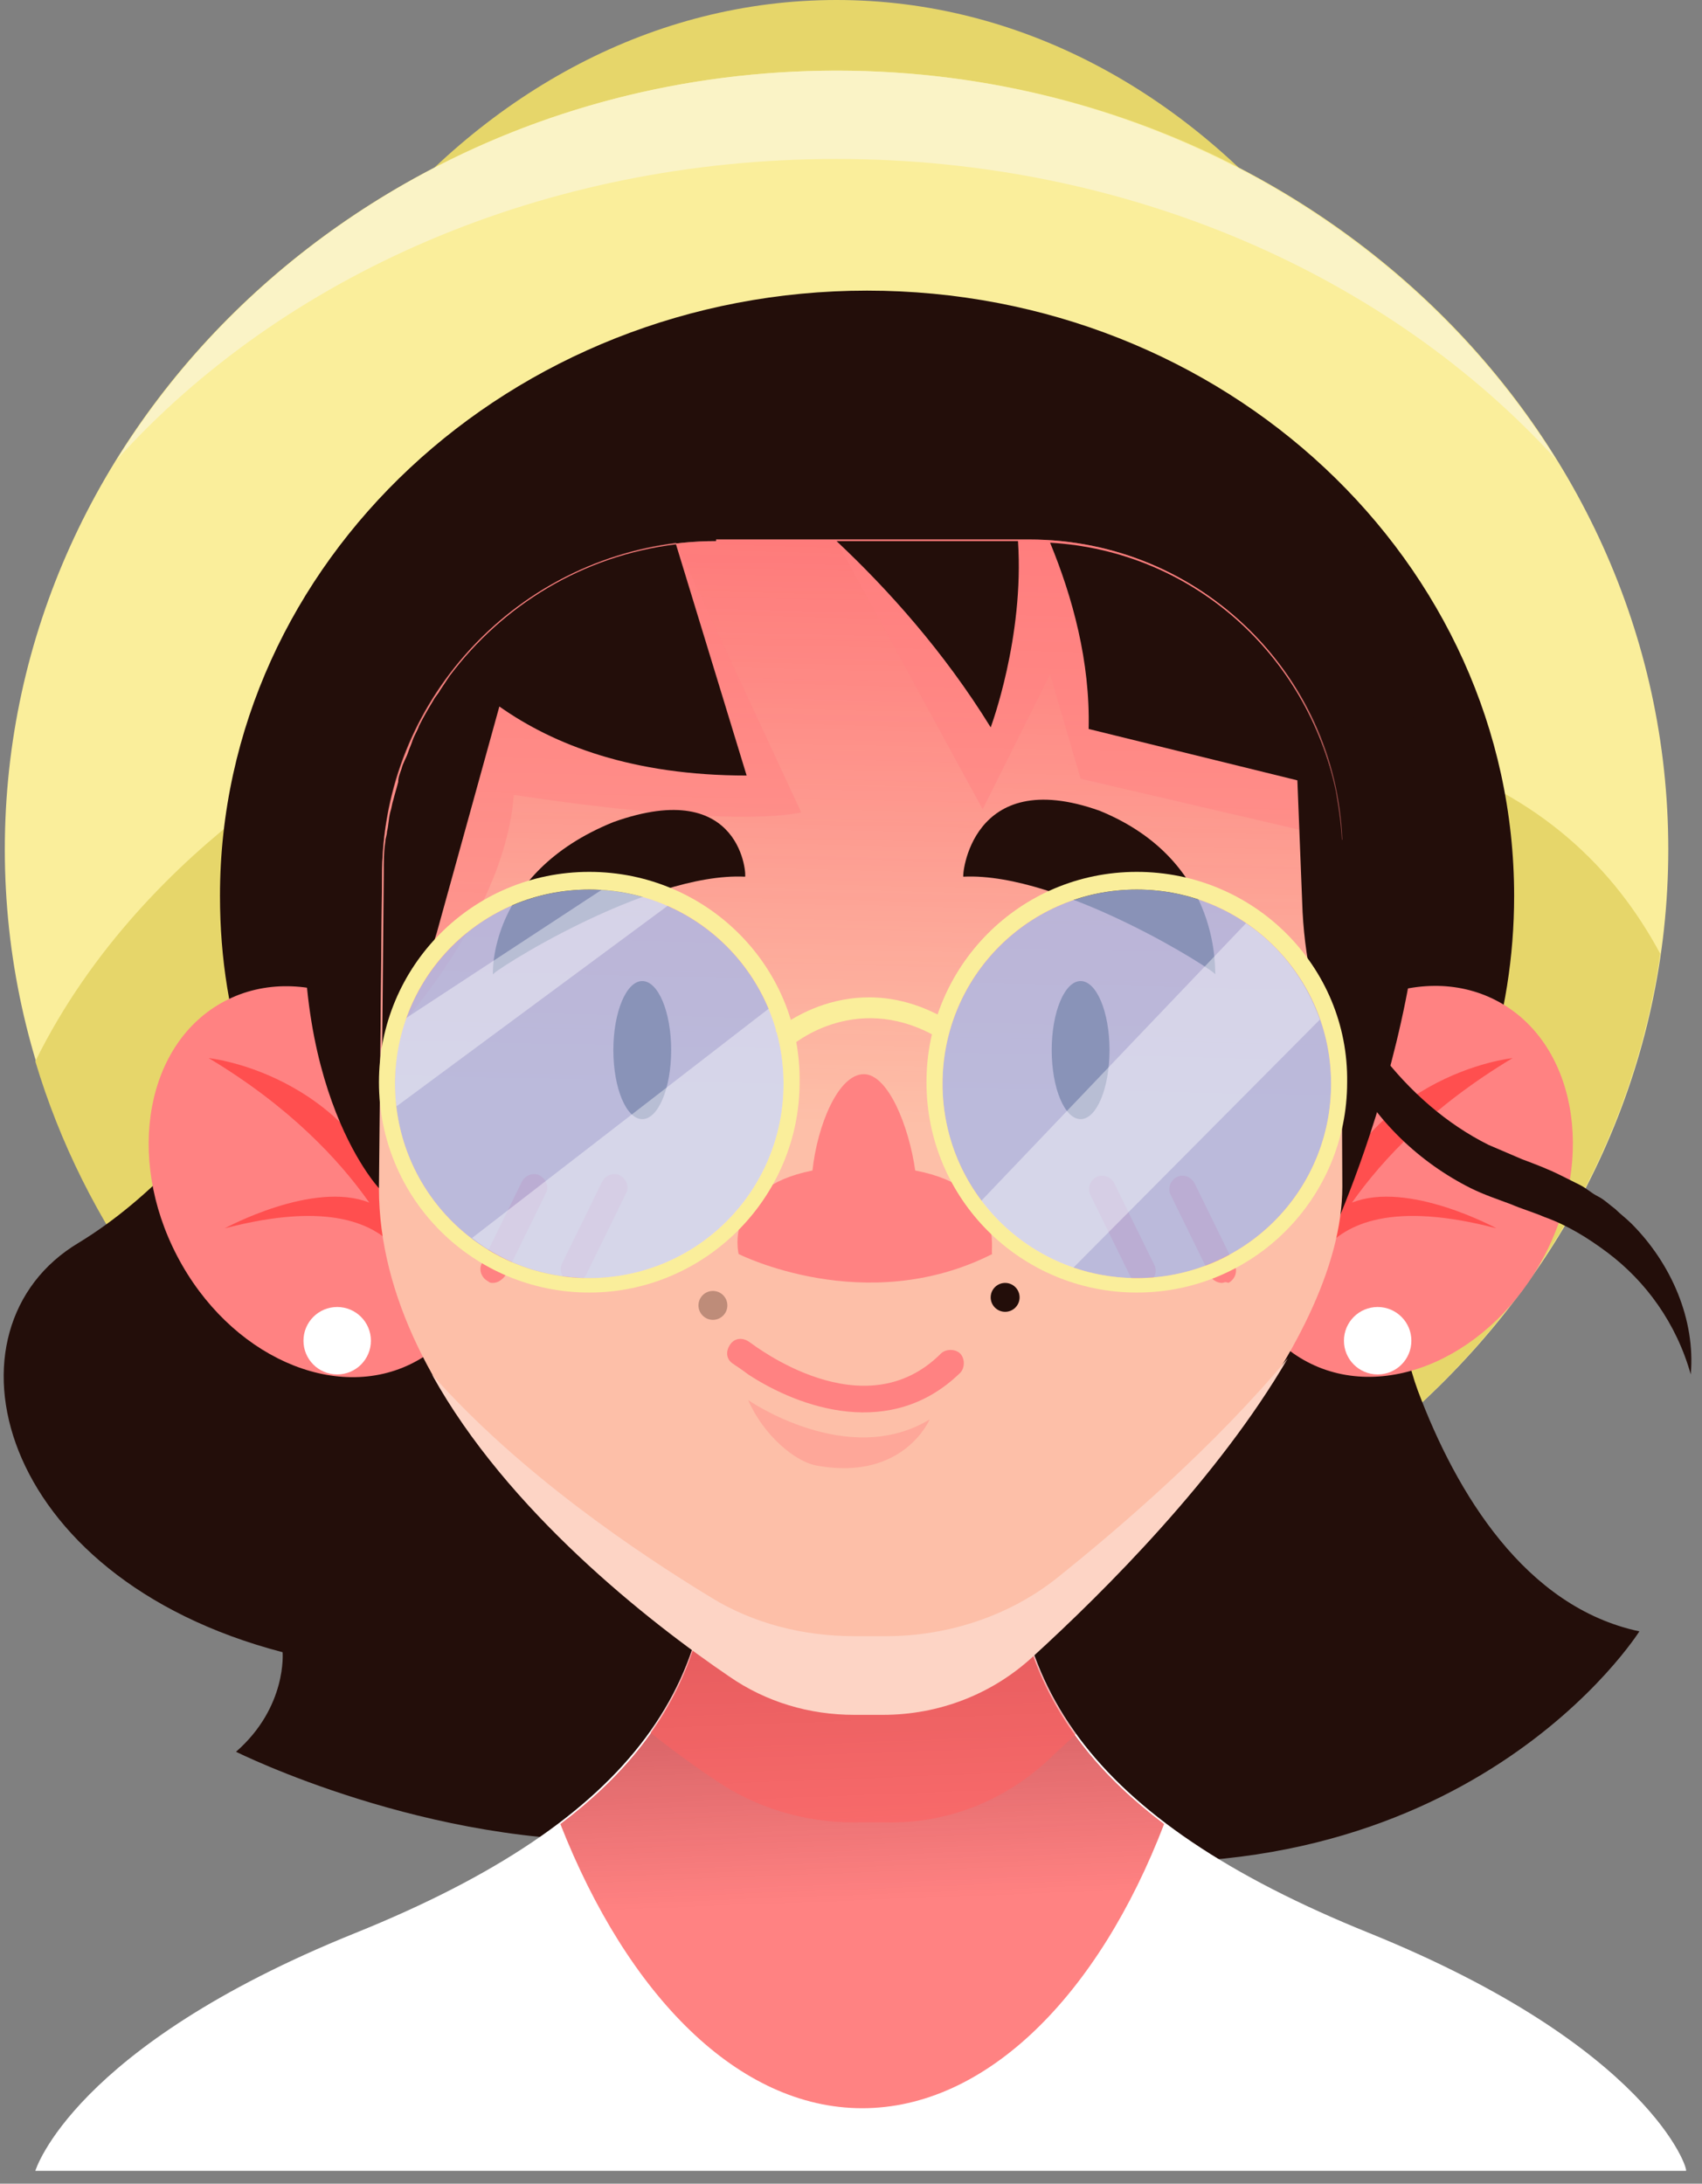 <svg width="106" height="136" viewBox="0 0 106 136" fill="none" xmlns="http://www.w3.org/2000/svg">
<rect x="0" y="0" width="106" height="136" fill="#808080" stroke="none"/>
<path d="M52.1 101.4C74.854 101.4 93.3 78.701 93.3 50.7C93.3 22.699 74.854 0 52.1 0C29.346 0 10.9 22.699 10.9 50.7C10.9 78.701 29.346 101.4 52.1 101.4Z" fill="#E6D66A"/>
<path d="M52.1 101.4C80.708 101.4 103.9 79.686 103.9 52.9C103.9 26.114 80.708 4.4 52.1 4.4C23.492 4.4 0.3 26.114 0.3 52.9C0.3 79.686 23.492 101.4 52.1 101.4Z" fill="#FAEE9B"/>
<path d="M52.1 9.9C70.3 9.9 86.5 17.2 96.9 28.6C87.9 14.2 71.2 4.4 52.1 4.4C33 4.4 16.3 14.1 7.3 28.6C17.6 17.2 33.8 9.9 52.1 9.9Z" fill="#FAF3C6"/>
<path d="M103.4 59.4C100.5 54 95.9 49.6 88.6 47.2L23.6 45.3C23.6 45.3 9.2 51.9 2.2 66.1C8.3 86.5 28.3 101.4 52.1 101.4C78.3 101.5 100 83.1 103.4 59.4Z" fill="#E6D66A"/>
<path d="M88.3 86.6C87.2 83.6 87 80.3 87.6 77.1C87.6 76.9 87.7 76.6 87.7 76.4C91.9 70.5 94.3 63.4 94.3 55.8C94.3 35 76.3 18.1 54 18.1C31.8 18.1 13.7 35 13.7 55.8C13.7 59.7 14.3 63.4 15.5 66.9C13.1 70.3 9.5 74.6 4.9 77.4C-4 82.7 -0.4 98.2 17.6 102.9C17.6 102.9 17.9 106.3 14.7 109.1C14.7 109.1 26.7 115.1 39.6 114.6C48.1 114.2 56.7 114.6 65.1 115.6C91.3 118.8 102.1 101.6 102.1 101.6C95 100.1 90.7 93 88.3 86.6Z" fill="#230E0A"/>
<path d="M85.3 120.4C67.7 113.3 61.9 104.5 63.4 91.9H52.6H51.3H44C45.5 104.5 39.7 113.3 22.1 120.4C4.5 127.5 2.2 135.2 2.2 135.2H49.2H52.5H105C105.2 135.2 102.8 127.5 85.3 120.4Z" fill="white"/>
<path d="M34.9 113.6C39.1 124.3 46 131.3 53.7 131.3C61.4 131.3 68.4 124.3 72.5 113.6C64.8 107.8 62.3 100.8 63.3 91.9H52.5H51.2H43.9C45.1 100.8 42.6 107.8 34.9 113.6Z" fill="#FF8282"/>
<path opacity="0.45" d="M34.9 113.6C39.1 124.3 46 131.3 53.7 131.3C61.4 131.3 68.4 124.3 72.5 113.6C64.8 107.8 62.3 100.8 63.3 91.9H52.5H51.2H43.9C45.1 100.8 42.6 107.8 34.9 113.6Z" fill="url(#paint0_linear_2_464)"/>
<path opacity="0.57" d="M65.3 109.6C65.8 109.1 66.4 108.6 67 108C63.7 103.4 62.6 98.1 63.4 91.9H52.6H51.3H44C44.7 98.1 43.7 103.3 40.5 107.9C42 109.1 43.4 110.1 44.6 110.9C47.1 112.6 50.1 113.5 53.2 113.5H55.1C58.9 113.6 62.5 112.2 65.3 109.6Z" fill="#FF6161"/>
<path d="M25.781 84.851C30.675 82.292 32.009 75.179 28.759 68.963C25.51 62.747 18.908 59.783 14.013 62.341C9.119 64.9 7.786 72.013 11.035 78.229C14.285 84.445 20.887 87.41 25.781 84.851Z" fill="#FF8282"/>
<path d="M25.9 80.8C25.9 80.5 25.8 80.3 25.8 80.1C25.8 80.3 25.9 80.4 25.9 80.5C25.9 79.2 25.7 78.2 25.4 77.4C22.8 66.9 13 65.9 13 65.9C18 68.9 21.1 72.2 23 74.9C19.5 73.5 14 76.5 14 76.5C20.5 74.8 23.4 76.2 24.8 77.9C25.7 79.6 25.9 80.8 25.9 80.8Z" fill="#FF4F4F"/>
<path d="M93.205 62.32C88.31 59.762 81.708 62.726 78.459 68.942C75.209 75.158 76.543 82.271 81.437 84.83C86.331 87.388 92.933 84.424 96.183 78.208C99.432 71.992 98.099 64.879 93.205 62.32Z" fill="#FF8282"/>
<path d="M81.3 80.8C81.3 80.5 81.4 80.3 81.4 80.1C81.4 80.3 81.3 80.4 81.3 80.5C81.3 79.2 81.5 78.2 81.8 77.4C84.4 66.9 94.2 65.9 94.2 65.9C89.2 68.9 86.1 72.2 84.2 74.9C87.7 73.5 93.2 76.5 93.2 76.5C86.7 74.8 83.8 76.2 82.4 77.9C81.6 79.6 81.3 80.8 81.3 80.8Z" fill="#FF4F4F"/>
<path d="M21 85.6C22.16 85.6 23.1 84.66 23.1 83.5C23.1 82.34 22.16 81.4 21 81.4C19.84 81.4 18.9 82.34 18.9 83.5C18.9 84.66 19.84 85.6 21 85.6Z" fill="white"/>
<path d="M85.8 85.6C86.96 85.6 87.9 84.66 87.9 83.5C87.9 82.34 86.96 81.4 85.8 81.4C84.64 81.4 83.7 82.34 83.7 83.5C83.7 84.66 84.64 85.6 85.8 85.6Z" fill="white"/>
<path d="M81.3 57.1C81.9 58.6 82.6 60.1 83.4 61.5C84.1 62.9 85 64.3 85.9 65.5C87.8 68 90.1 70 92.7 71.3C93.4 71.6 94.1 71.9 94.8 72.2C95.6 72.5 96.4 72.8 97.2 73.2L98.4 73.8C98.8 74 99.1 74.3 99.5 74.5C99.9 74.7 100.2 75 100.6 75.3C100.9 75.6 101.3 75.9 101.6 76.2C104.1 78.7 105.6 82.2 105.3 85.6C104.4 82.4 102.5 79.8 100.1 78C98.9 77.1 97.6 76.3 96.2 75.8C95.5 75.5 94.8 75.3 94.1 75C93.3 74.7 92.4 74.4 91.6 74C88.4 72.4 85.7 69.8 84.1 66.7C83.7 66 83.3 65.2 83 64.4C82.7 63.6 82.4 62.8 82.2 62C81.6 60.5 81.3 58.8 81.3 57.1Z" fill="#230E0A"/>
<path d="M82.5 77.9C82.5 77.9 90.9 60.4 88 45.7V45.2C88 33 78 23 65.8 23H43.3C30.3 23 19.6 33.5 19.5 46.5L19.4 51.4C17.2 67.2 23.6 74 23.6 74L35.8 58.2L75.6 56.2L82.5 77.9Z" fill="#230E0A"/>
<path d="M44.6 33.7C33.2 33.7 24 42.9 23.8 54.2L23.6 74C23.6 87.7 38.3 99.5 45.4 104.3C47.7 105.9 50.4 106.7 53.2 106.7H55C58.5 106.7 61.8 105.4 64.3 103.1C71 96.9 83.6 84.1 83.6 73.9L83.5 52.9C83.5 42.2 74.8 33.6 64.1 33.6H44.6V33.7Z" fill="#FDBFA8"/>
<path opacity="0.4" d="M46.6 87.2C46.6 87.2 52.8 91.5 57.9 88.4C57.9 88.4 56.3 92.2 51 91.3C49.5 91.1 47.5 89.3 46.6 87.2Z" fill="#FF8282"/>
<path opacity="0.45" d="M44.6 33.7C33.2 33.7 24 42.9 23.8 54.2L23.6 74C23.6 87.7 38.3 99.5 45.4 104.3C47.7 105.9 50.4 106.7 53.2 106.7H55C58.5 106.7 61.8 105.4 64.3 103.1C71 96.9 83.6 84.1 83.6 73.9L83.5 52.9C83.5 42.2 74.8 33.6 64.1 33.6H44.6V33.7Z" fill="url(#paint1_linear_2_464)"/>
<path opacity="0.5" d="M23.8 54.2L23.7 65.3C23.7 65.3 31.4 57.5 32 49.5C32 49.5 45 51.6 49.9 50.6L42.1 33.8C31.9 35.1 23.9 43.7 23.8 54.2Z" fill="#FF8282"/>
<path opacity="0.5" d="M65.4 42L67.3 48.5L83.6 52.3C83.2 41.9 74.7 33.7 64.2 33.7H52.1L61.2 50.4L65.4 42Z" fill="#FF8282"/>
<path d="M65.8 98.3C62.9 100.6 59.1 101.9 55.2 101.9H53.2C50 101.9 46.9 101.1 44.3 99.5C39.7 96.7 32.4 91.8 26.9 85.6C31.6 94.1 40.4 101 45.4 104.4C47.7 106 50.4 106.8 53.2 106.8H55C58.5 106.8 61.8 105.5 64.3 103.2C68.8 99.1 75.9 92 80.2 84.6C75.6 90.1 69.8 95.1 65.8 98.3Z" fill="#FDD4C5"/>
<path d="M67.3 69.7C68.294 69.7 69.1 67.775 69.1 65.4C69.1 63.025 68.294 61.1 67.3 61.1C66.306 61.1 65.5 63.025 65.5 65.4C65.5 67.775 66.306 69.7 67.3 69.7Z" fill="#25110D"/>
<path d="M75.7 60.7C75.9 60.6 66.1 54.3 60 54.6C59.9 54.7 60.4 47.6 68.5 50.5C76.3 53.7 75.6 60.8 75.7 60.7Z" fill="#230E0A"/>
<path d="M40 69.7C40.994 69.7 41.8 67.775 41.8 65.4C41.8 63.025 40.994 61.1 40 61.1C39.006 61.1 38.2 63.025 38.2 65.4C38.2 67.775 39.006 69.7 40 69.7Z" fill="#25110D"/>
<path d="M30.7 60.7C30.5 60.6 40.3 54.3 46.4 54.6C46.5 54.7 46.3 48.3 38.2 51.2C30.3 54.4 30.7 60.8 30.7 60.7Z" fill="#230E0A"/>
<path d="M35.7 79.9C35.6 79.9 35.5 79.9 35.4 79.8C35 79.6 34.8 79.1 35 78.7L37.5 73.6C37.7 73.2 38.2 73 38.6 73.2C39 73.4 39.2 73.9 39 74.3L36.5 79.4C36.3 79.7 36 79.9 35.7 79.9Z" fill="#FF8282"/>
<path d="M30.7 79.9C30.6 79.9 30.5 79.9 30.4 79.8C30 79.6 29.8 79.1 30 78.7L32.5 73.6C32.7 73.2 33.2 73 33.6 73.2C34 73.4 34.2 73.9 34 74.3L31.5 79.4C31.3 79.7 31 79.9 30.7 79.9Z" fill="#FF8282"/>
<path d="M71.1 79.9C70.8 79.9 70.5 79.7 70.4 79.5L67.9 74.4C67.7 74 67.9 73.5 68.3 73.3C68.7 73.1 69.2 73.3 69.4 73.7L71.9 78.8C72.1 79.2 71.9 79.7 71.5 79.9C71.3 79.8 71.2 79.9 71.1 79.9Z" fill="#FF8282"/>
<path d="M76.1 79.9C75.8 79.9 75.5 79.7 75.4 79.5L72.9 74.4C72.7 74 72.9 73.5 73.3 73.3C73.7 73.1 74.2 73.3 74.4 73.7L76.9 78.8C77.1 79.2 76.9 79.7 76.5 79.9C76.3 79.8 76.2 79.9 76.1 79.9Z" fill="#FF8282"/>
<path d="M46.6 85.6C46.2 85.3 45.9 85.1 45.6 84.9C45.2 84.6 45.2 84.1 45.5 83.7C45.8 83.3 46.3 83.3 46.7 83.6C47 83.8 53.8 89.1 58.6 84.3C58.9 84 59.5 84 59.8 84.3C60.1 84.6 60.1 85.2 59.8 85.5C55.5 89.7 49.8 87.7 46.6 85.6Z" fill="#FF8282"/>
<path d="M57 72.9C56.6 70.1 55.3 66.9 53.8 66.9C52.2 66.9 50.9 70.1 50.6 72.9C45 74 46 78.1 46 78.1C46 78.1 53.9 82.1 61.8 78.1C61.6 78.1 62.8 74 57 72.9Z" fill="#FF8282"/>
<path d="M62.6 81.7C63.097 81.7 63.5 81.297 63.5 80.8C63.5 80.303 63.097 79.9 62.6 79.9C62.103 79.9 61.7 80.303 61.7 80.8C61.7 81.297 62.103 81.7 62.6 81.7Z" fill="#230E0A"/>
<path opacity="0.29" d="M44.4 82.2C44.897 82.2 45.3 81.797 45.3 81.3C45.3 80.803 44.897 80.4 44.4 80.4C43.903 80.4 43.5 80.803 43.5 81.3C43.5 81.797 43.903 82.2 44.4 82.2Z" fill="#230E0A"/>
<path d="M31.1 44C34.5 46.4 39.4 48.3 46.5 48.3L42.1 33.9C36.3 34.6 31.3 37.7 28 42.1C27.8 42.4 27.6 42.7 27.4 43C27.3 43.2 27.1 43.4 27 43.6C26.7 44.1 26.4 44.6 26.1 45.2C26 45.5 25.8 45.8 25.7 46.1C25.6 46.4 25.5 46.6 25.4 46.9C25.3 47.2 25.1 47.5 25 47.9C24.9 48.2 24.8 48.4 24.8 48.7C24.7 49.1 24.6 49.4 24.5 49.8C24.4 50.1 24.4 50.3 24.3 50.6C24.2 51 24.2 51.4 24.1 51.8C24.1 52 24 52.2 24 52.4C23.9 53 23.9 53.7 23.9 54.4L23.8 65.5C25.3 63.2 26.4 60.7 27.2 58.1L31.1 44Z" fill="#230E0A"/>
<path d="M61.7 45.3C61.7 45.3 63.8 39.7 63.4 33.7H52.1C55.3 36.7 58.8 40.6 61.7 45.3Z" fill="#230E0A"/>
<path d="M65.4 33.8C66.8 37.2 67.9 41.2 67.8 45.4L80.8 48.6L81.1 56.2C81.2 59.5 81.9 62.8 83.2 66L83.6 67.1V53.2C83.6 51.8 83.4 50.5 83.2 49.3C81.4 40.7 74.2 34.3 65.4 33.8Z" fill="#230E0A"/>
<path opacity="0.77" d="M36.7 79.6C43.383 79.6 48.8 74.183 48.8 67.5C48.8 60.817 43.383 55.4 36.7 55.4C30.017 55.4 24.6 60.817 24.6 67.5C24.6 74.183 30.017 79.6 36.7 79.6Z" fill="#A7B9EB"/>
<path opacity="0.4" d="M47.9 62.8L29.4 77.1C31.4 78.7 34 79.6 36.8 79.6C43.5 79.6 48.9 74.2 48.9 67.5C48.8 65.8 48.5 64.2 47.9 62.8Z" fill="white"/>
<path opacity="0.4" d="M37.5 55.4L25.3 63.4C24.8 64.7 24.6 66 24.6 67.5C24.6 68 24.6 68.5 24.7 68.9L41.6 56.4C40.3 55.8 39 55.5 37.5 55.4Z" fill="white"/>
<path d="M36.7 55.4C43.4 55.4 48.8 60.8 48.8 67.5C48.8 74.2 43.4 79.6 36.7 79.6C30 79.6 24.6 74.2 24.6 67.5C24.6 60.8 30 55.4 36.7 55.4ZM36.7 54.3C29.4 54.3 23.6 60.2 23.6 67.4C23.6 74.7 29.5 80.5 36.7 80.5C43.9 80.5 49.8 74.6 49.8 67.4C49.9 60.2 44 54.3 36.7 54.3Z" fill="#FAEE9B"/>
<path opacity="0.77" d="M70.8 79.6C77.483 79.6 82.9 74.183 82.9 67.5C82.9 60.817 77.483 55.4 70.8 55.4C64.117 55.4 58.7 60.817 58.7 67.5C58.7 74.183 64.117 79.6 70.8 79.6Z" fill="#A7B9EB"/>
<path opacity="0.4" d="M77.6 57.5L61.1 74.8C62.5 76.7 64.5 78.2 66.8 79L82.2 63.5C81.3 61 79.7 58.9 77.6 57.5Z" fill="white"/>
<path d="M70.8 55.4C77.5 55.4 82.9 60.8 82.9 67.5C82.9 74.2 77.5 79.6 70.8 79.6C64.1 79.6 58.7 74.2 58.7 67.5C58.7 60.8 64.1 55.4 70.8 55.4ZM70.8 54.3C63.5 54.3 57.7 60.2 57.7 67.4C57.7 74.7 63.6 80.5 70.8 80.5C78.1 80.5 83.9 74.6 83.9 67.4C84 60.2 78.1 54.3 70.8 54.3Z" fill="#FAEE9B"/>
<path d="M49.2 65.2L48.3 64.2C48.3 64.2 52.9 60.1 58.8 63.4L58.2 64.5C53.1 61.7 49.2 65.2 49.2 65.2Z" fill="#FAEE9B"/>
<defs>
<linearGradient id="paint0_linear_2_464" x1="53.154" y1="97.966" x2="54.043" y2="121.077" gradientUnits="userSpaceOnUse">
<stop stop-color="#690F1B"/>
<stop offset="0.209" stop-color="#690F1B" stop-opacity="0.791"/>
<stop offset="0.885" stop-color="#690F1B" stop-opacity="0"/>
</linearGradient>
<linearGradient id="paint1_linear_2_464" x1="54.39" y1="32.955" x2="53.501" y2="74.733" gradientUnits="userSpaceOnUse">
<stop stop-color="#FF2441"/>
<stop offset="0.209" stop-color="#FF2441" stop-opacity="0.791"/>
<stop offset="0.885" stop-color="#FF2441" stop-opacity="0"/>
</linearGradient>
</defs>
</svg>
